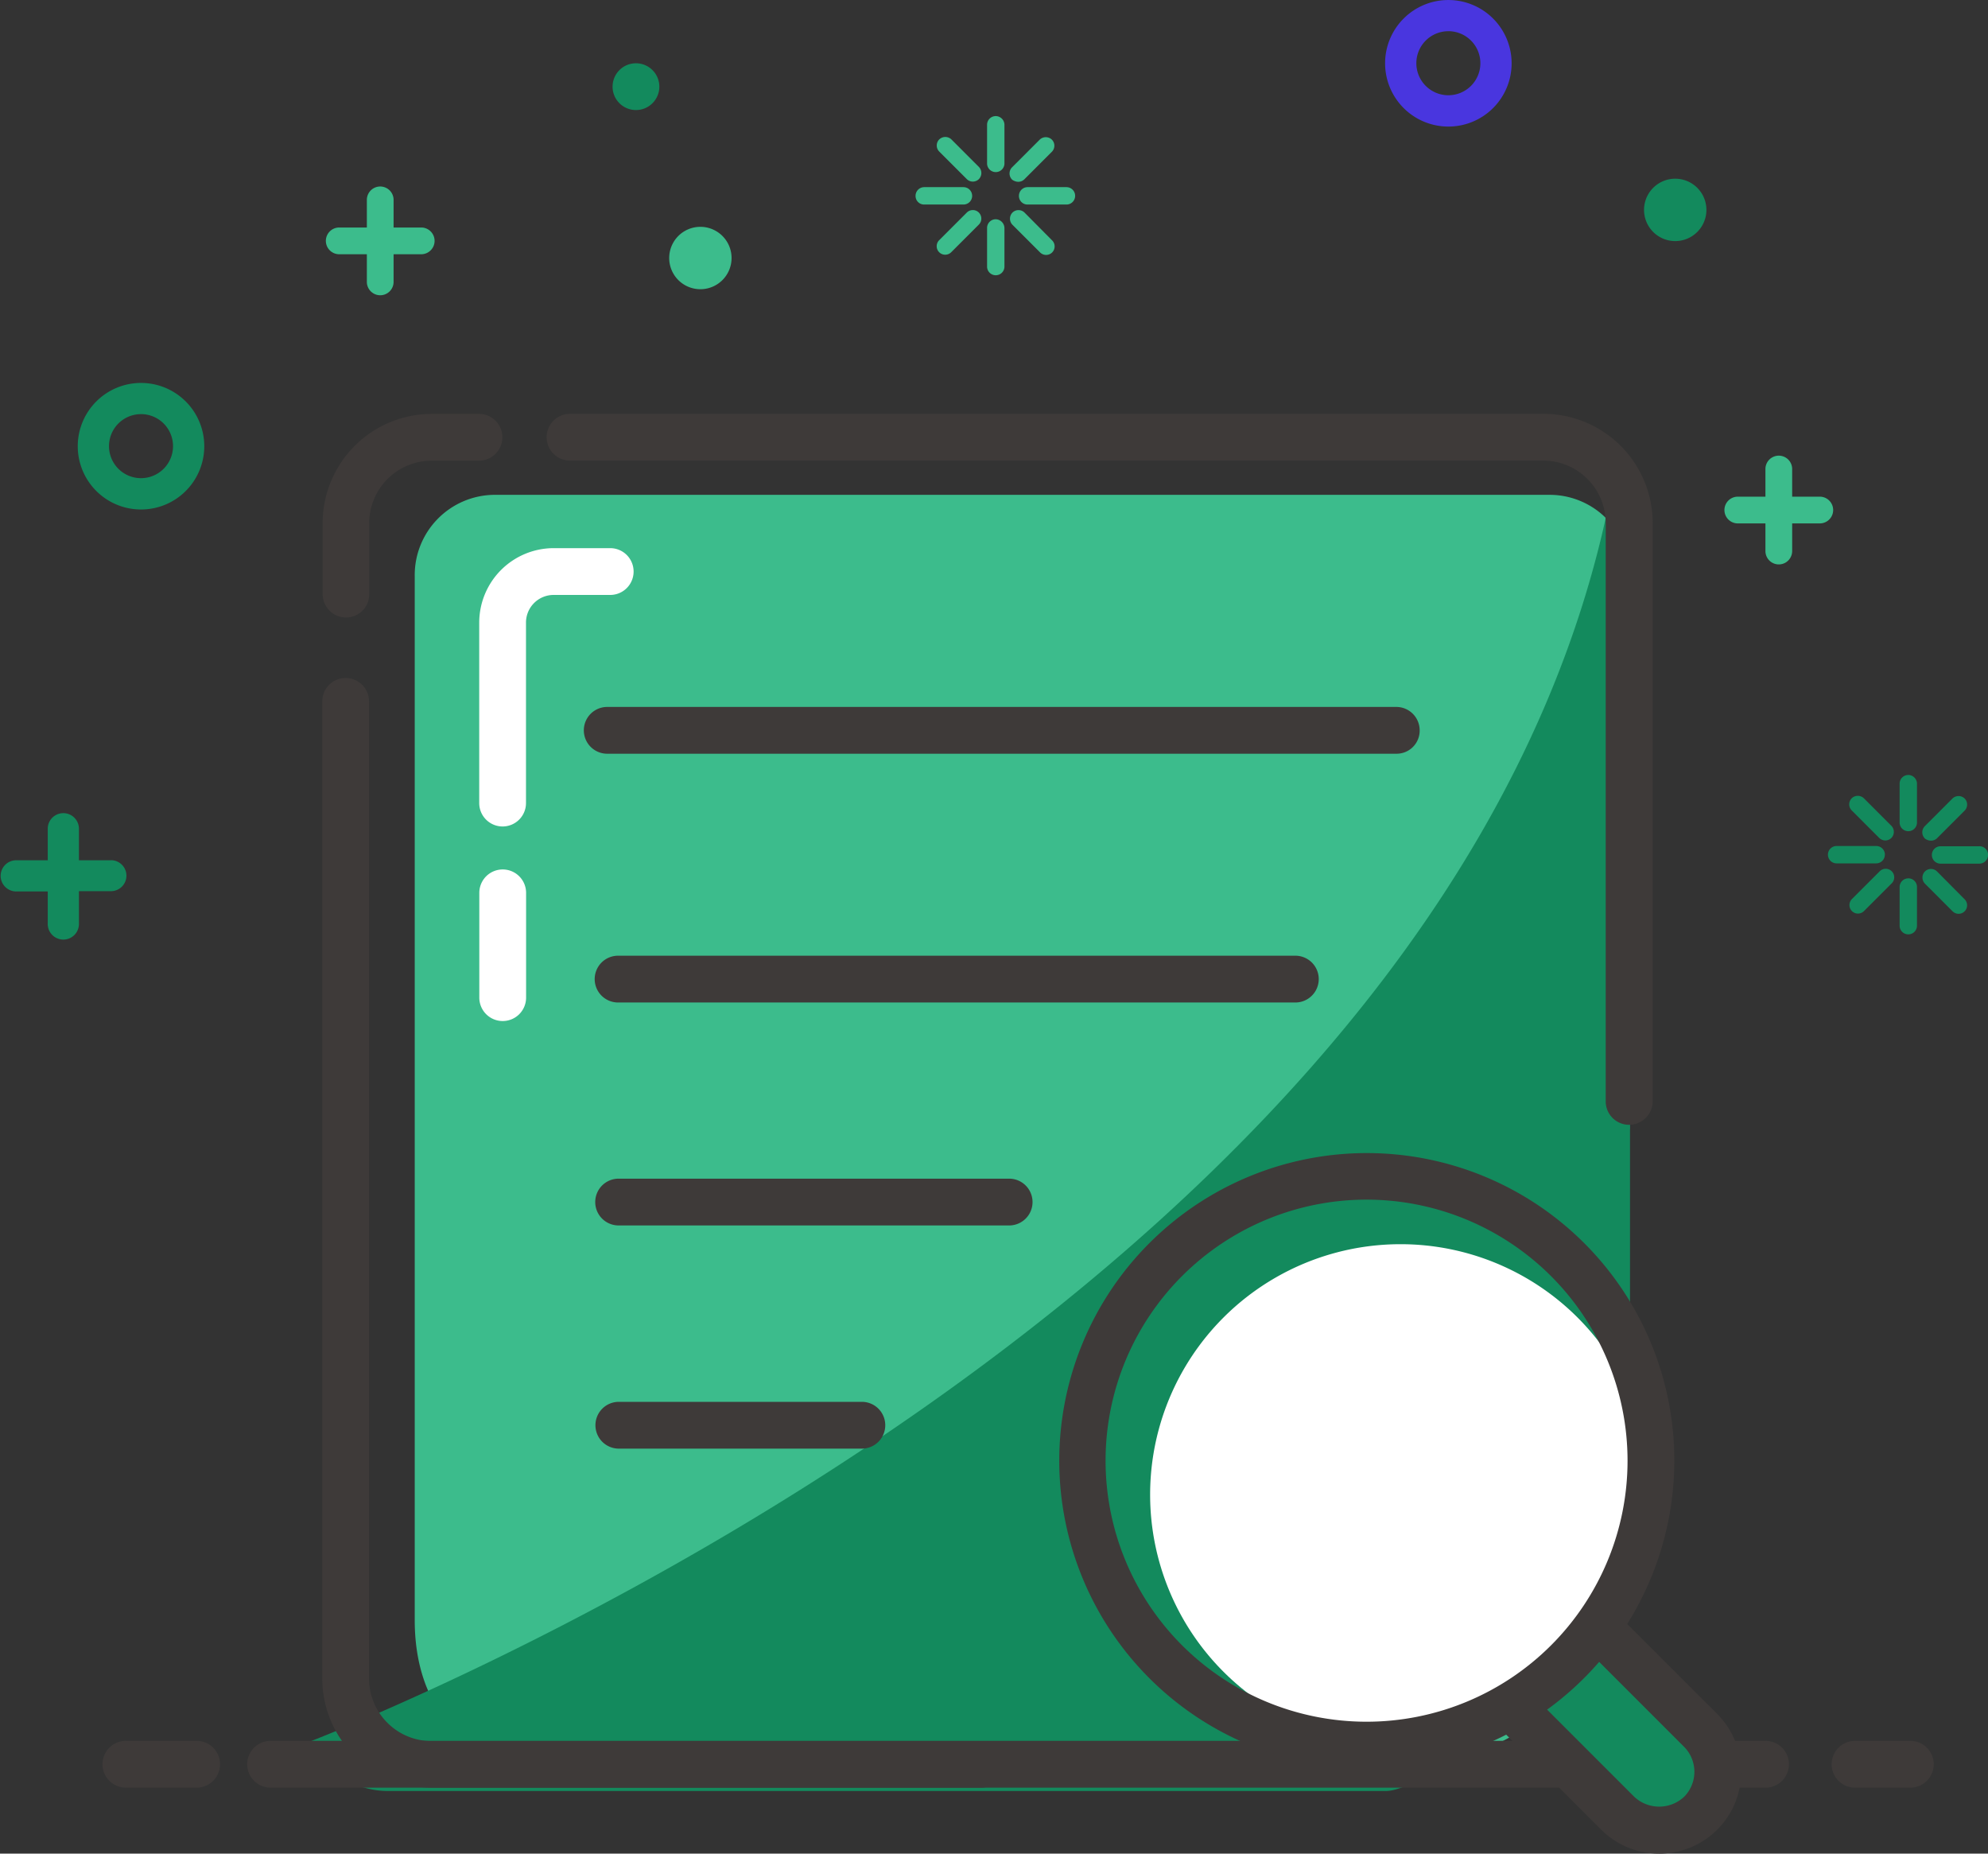 <svg xmlns="http://www.w3.org/2000/svg" width="118" height="110" viewBox="0 0 118 110"><rect x="0" y="0" width="118" height="110" fill="#333333" stroke="none"/><defs><style>.a{fill:#3cbc8c;}.b{fill:#138a5d;}.c{fill:#4936DF;}.d{fill:#3e3a39;}.e{fill:#fcee21;}.f{fill:#fff;}</style></defs><g transform="translate(-64.5 -53.5)"><path class="a" d="M324.205,314.359V281.553a4.749,4.749,0,0,0-4.655-4.853h-62.8a4.766,4.766,0,0,0-4.654,4.853v61.937c0,4.721,2.486,8.542,8.172,8.542h50.657c7.3,0,13.263-6.241,13.263-13.871v-23.8Z" transform="translate(-162.979 -193.834)"/><path class="b" d="M283.42,341.512V279.826a5.109,5.109,0,0,0-1.15-3.226c-9.084,46.109-70.637,71.417-77.17,73.983a5.072,5.072,0,0,0,4.615,2.949h59.213C271.731,353.531,283.42,344.315,283.42,341.512Z" transform="translate(-122.169 -193.747)"/><path class="c" d="M691.955,61.011a3.755,3.755,0,1,1,3.755-3.755A3.753,3.753,0,0,1,691.955,61.011Zm0-5.659a1.9,1.9,0,1,0,1.9,1.9A1.9,1.9,0,0,0,691.955,55.351Z" transform="translate(-541.486)"/><path class="a" d="M219.059,139.633h-1.64v-1.64a.793.793,0,0,0-1.587,0v1.64h-1.64a.793.793,0,0,0,0,1.587h1.64v1.64a.793.793,0,0,0,1.587,0v-1.64h1.64a.793.793,0,0,0,0-1.587Zm83.014,15.973h-1.64v-1.64a.793.793,0,1,0-1.587,0v1.64h-1.64a.793.793,0,1,0,0,1.587h1.64v1.64a.793.793,0,1,0,1.587,0v-1.64h1.64a.793.793,0,0,0,0-1.587Z" transform="translate(-129.557 -72.632)"/><path class="b" d="M71.085,421.53h-1.9v-1.9a.926.926,0,0,0-1.851,0v1.9h-1.9a.926.926,0,0,0,0,1.851h1.9v1.9a.926.926,0,1,0,1.851,0v-1.917h1.9a.919.919,0,1,0,0-1.838Z" transform="translate(0 -316.979)"/><path class="b" d="M341.688,83.288m-1.388,0a1.388,1.388,0,1,0,1.388-1.388A1.388,1.388,0,0,0,340.3,83.288Z" transform="translate(-239.44 -24.645)"/><path class="b" d="M806.951,135.551m-1.851,0a1.851,1.851,0,1,0,1.851-1.851A1.851,1.851,0,0,0,805.1,135.551Z" transform="translate(-643.016 -69.595)"/><path class="a" d="M367.651,157.151m-1.851,0a1.851,1.851,0,1,0,1.851-1.851A1.851,1.851,0,0,0,365.8,157.151Z" transform="translate(-261.579 -88.339)"/><path class="b" d="M103.155,233.111a3.755,3.755,0,1,1,3.755-3.755A3.753,3.753,0,0,1,103.155,233.111Zm0-5.659a1.9,1.9,0,1,0,1.9,1.9A1.9,1.9,0,0,0,103.155,227.451Z" transform="translate(-30.285 -149.376)"/><path class="a" d="M478.929,106.988a.519.519,0,0,0-.727,0,.511.511,0,0,0,0,.714l1.64,1.64a.511.511,0,0,0,.714,0,.519.519,0,0,0,0-.727Zm4.337,4.337a.511.511,0,0,0-.714,0,.519.519,0,0,0,0,.727l1.64,1.64a.5.5,0,0,0,.714-.714Zm-.37-1.825a.511.511,0,0,0,.357-.145l1.64-1.64a.511.511,0,0,0,0-.714.519.519,0,0,0-.727,0l-1.64,1.64a.519.519,0,0,0,0,.727A.632.632,0,0,0,482.9,109.5Zm-3.055,1.825-1.64,1.64a.5.5,0,0,0,.714.714l1.64-1.64a.5.5,0,1,0-.714-.714Zm.317-.992a.516.516,0,0,0-.516-.516h-2.327a.516.516,0,0,0-.516.516.508.508,0,0,0,.516.516h2.327A.516.516,0,0,0,480.159,110.334Zm5.62-.516h-2.327a.516.516,0,0,0-.516.516.508.508,0,0,0,.516.516h2.327a.516.516,0,0,0,0-1.031ZM481.56,105.6a.516.516,0,0,0-.516.516v2.314a.516.516,0,0,0,1.031,0V106.1A.523.523,0,0,0,481.56,105.6Zm0,6.122a.516.516,0,0,0-.516.516v2.314a.516.516,0,0,0,1.031,0v-2.314A.534.534,0,0,0,481.56,111.722Z" transform="translate(-357.955 -45.211)"/><path class="b" d="M889.916,403.188a.519.519,0,0,0-.727,0,.511.511,0,0,0,0,.714l1.64,1.64a.511.511,0,0,0,.714,0,.519.519,0,0,0,0-.727l-1.626-1.626Zm4.337,4.337a.511.511,0,0,0-.714,0,.519.519,0,0,0,0,.727l1.64,1.64a.5.5,0,0,0,.714-.714ZM893.9,405.7a.511.511,0,0,0,.357-.145l1.64-1.64a.511.511,0,0,0,0-.714.519.519,0,0,0-.727,0l-1.64,1.64a.519.519,0,0,0,0,.727A.6.6,0,0,0,893.9,405.7Zm-3.055,1.825-1.64,1.64a.5.5,0,0,0,.714.714l1.64-1.64a.505.505,0,1,0-.714-.714Zm.317-.992a.516.516,0,0,0-.516-.516h-2.327a.516.516,0,1,0,0,1.031h2.327A.516.516,0,0,0,891.159,406.534Zm5.607-.5h-2.327a.516.516,0,0,0,0,1.031h2.327a.516.516,0,0,0,.516-.516A.508.508,0,0,0,896.765,406.031Zm-4.218-4.231a.516.516,0,0,0-.516.516v2.327a.516.516,0,0,0,1.031,0v-2.327A.525.525,0,0,0,892.547,401.8Zm0,6.135a.516.516,0,0,0-.516.516v2.314a.516.516,0,0,0,1.031,0v-2.327A.514.514,0,0,0,892.547,407.935Z" transform="translate(-714.781 -302.312)"/><path class="d" d="M217.807,838.677h-3.282a1.388,1.388,0,0,1,0-2.777h3.282a1.388,1.388,0,0,1,0,2.777Zm-101.718,0h-4.2a1.388,1.388,0,0,1,0-2.777h4.2a1.388,1.388,0,0,1,0,2.777Z" transform="translate(-39.917 -679.091)"/><path class="d" d="M265.618,838.677H176.883a1.388,1.388,0,0,1,0-2.777h88.735a1.388,1.388,0,0,1,0,2.777Z" transform="translate(-96.322 -679.091)"/><path class="d" d="M375.751,281.795a1.388,1.388,0,0,1-1.388-1.388V246.079a3.713,3.713,0,0,0-3.7-3.7H312.888a1.388,1.388,0,1,1,0-2.777h57.785a6.49,6.49,0,0,1,6.479,6.479v34.34A1.406,1.406,0,0,1,375.751,281.795Z" transform="translate(-214.554 -161.545)"/><path class="d" d="M211.188,251.586A1.388,1.388,0,0,1,209.8,250.2v-4.218a6.49,6.49,0,0,1,6.479-6.479h2.8a1.388,1.388,0,0,1,0,2.777h-2.816a3.713,3.713,0,0,0-3.7,3.7V250.2A1.369,1.369,0,0,1,211.188,251.586Z" transform="translate(-126.149 -161.442)"/><path class="d" d="M248.927,424.751H216.279a6.49,6.49,0,0,1-6.479-6.479V360.288a1.388,1.388,0,1,1,2.777,0v58a3.713,3.713,0,0,0,3.7,3.7h32.648a1.382,1.382,0,1,1,0,2.764Z" transform="translate(-126.172 -265.165)"/><path class="e" d="M343.2,493.5h40.2" transform="translate(-242.011 -381.897)"/><path class="d" d="M374.286,485.777h-40.2a1.388,1.388,0,1,1,0-2.777h40.2a1.388,1.388,0,1,1,0,2.777Z" transform="translate(-232.899 -372.785)"/><path class="e" d="M343.2,593.8h23.18" transform="translate(-241.981 -468.952)"/><path class="d" d="M357.268,585.977h-23.18a1.388,1.388,0,1,1,0-2.777h23.18a1.388,1.388,0,1,1,0,2.777Z" transform="translate(-232.869 -459.754)"/><path class="e" d="M343.2,694h14.426" transform="translate(-241.97 -555.92)"/><path class="d" d="M348.515,686.277H334.088a1.388,1.388,0,1,1,0-2.777h14.426a1.388,1.388,0,1,1,0,2.777Z" transform="translate(-232.857 -546.81)"/><path class="e" d="M338.4,381.7h46.849" transform="translate(-237.857 -284.86)"/><path class="d" d="M376.138,373.977H329.288a1.388,1.388,0,0,1,0-2.777h46.836a1.388,1.388,0,0,1,1.388,1.388A1.369,1.369,0,0,1,376.138,373.977Z" transform="translate(-228.746 -275.748)"/><path class="b" d="M753.738,787.4l5.778,5.778A3.478,3.478,0,0,1,754.6,798.1l-5.9-5.9" transform="translate(-594.074 -637.004)"/><path class="d" d="M747.967,791.5a4.841,4.841,0,0,1-3.438-1.415l-5.9-5.9a1.384,1.384,0,0,1,1.957-1.957l5.9,5.9a2.167,2.167,0,0,0,2.962,0,2.107,2.107,0,0,0,0-2.962l-5.778-5.778a1.384,1.384,0,0,1,1.957-1.957l5.778,5.779a4.853,4.853,0,0,1-3.438,8.291Z" transform="translate(-584.984 -628.001)"/><path class="f" d="M597.663,627.863m-14.863,0A14.863,14.863,0,1,0,597.663,613,14.863,14.863,0,0,0,582.8,627.863Z" transform="translate(-450.033 -485.665)"/><path class="d" d="M560.161,608.609a18.254,18.254,0,1,1,18.261-18.248A18.281,18.281,0,0,1,560.161,608.609Zm0-33.745a15.491,15.491,0,1,0,15.484,15.5A15.5,15.5,0,0,0,560.161,574.864Z" transform="translate(-414.54 -450.173)"/><path class="f" d="M281.688,453.292A1.388,1.388,0,0,1,280.3,451.9v-6.215a1.388,1.388,0,0,1,2.777,0V451.9A1.388,1.388,0,0,1,281.688,453.292Z" transform="translate(-187.35 -339.2)"/><path class="f" d="M281.688,316.416a1.388,1.388,0,0,1-1.388-1.388V304.316a4.424,4.424,0,0,1,4.416-4.417h3.359a1.388,1.388,0,0,1,0,2.777h-3.359a1.639,1.639,0,0,0-1.64,1.64v10.711A1.388,1.388,0,0,1,281.688,316.416Z" transform="translate(-187.355 -213.87)"/></g></svg>